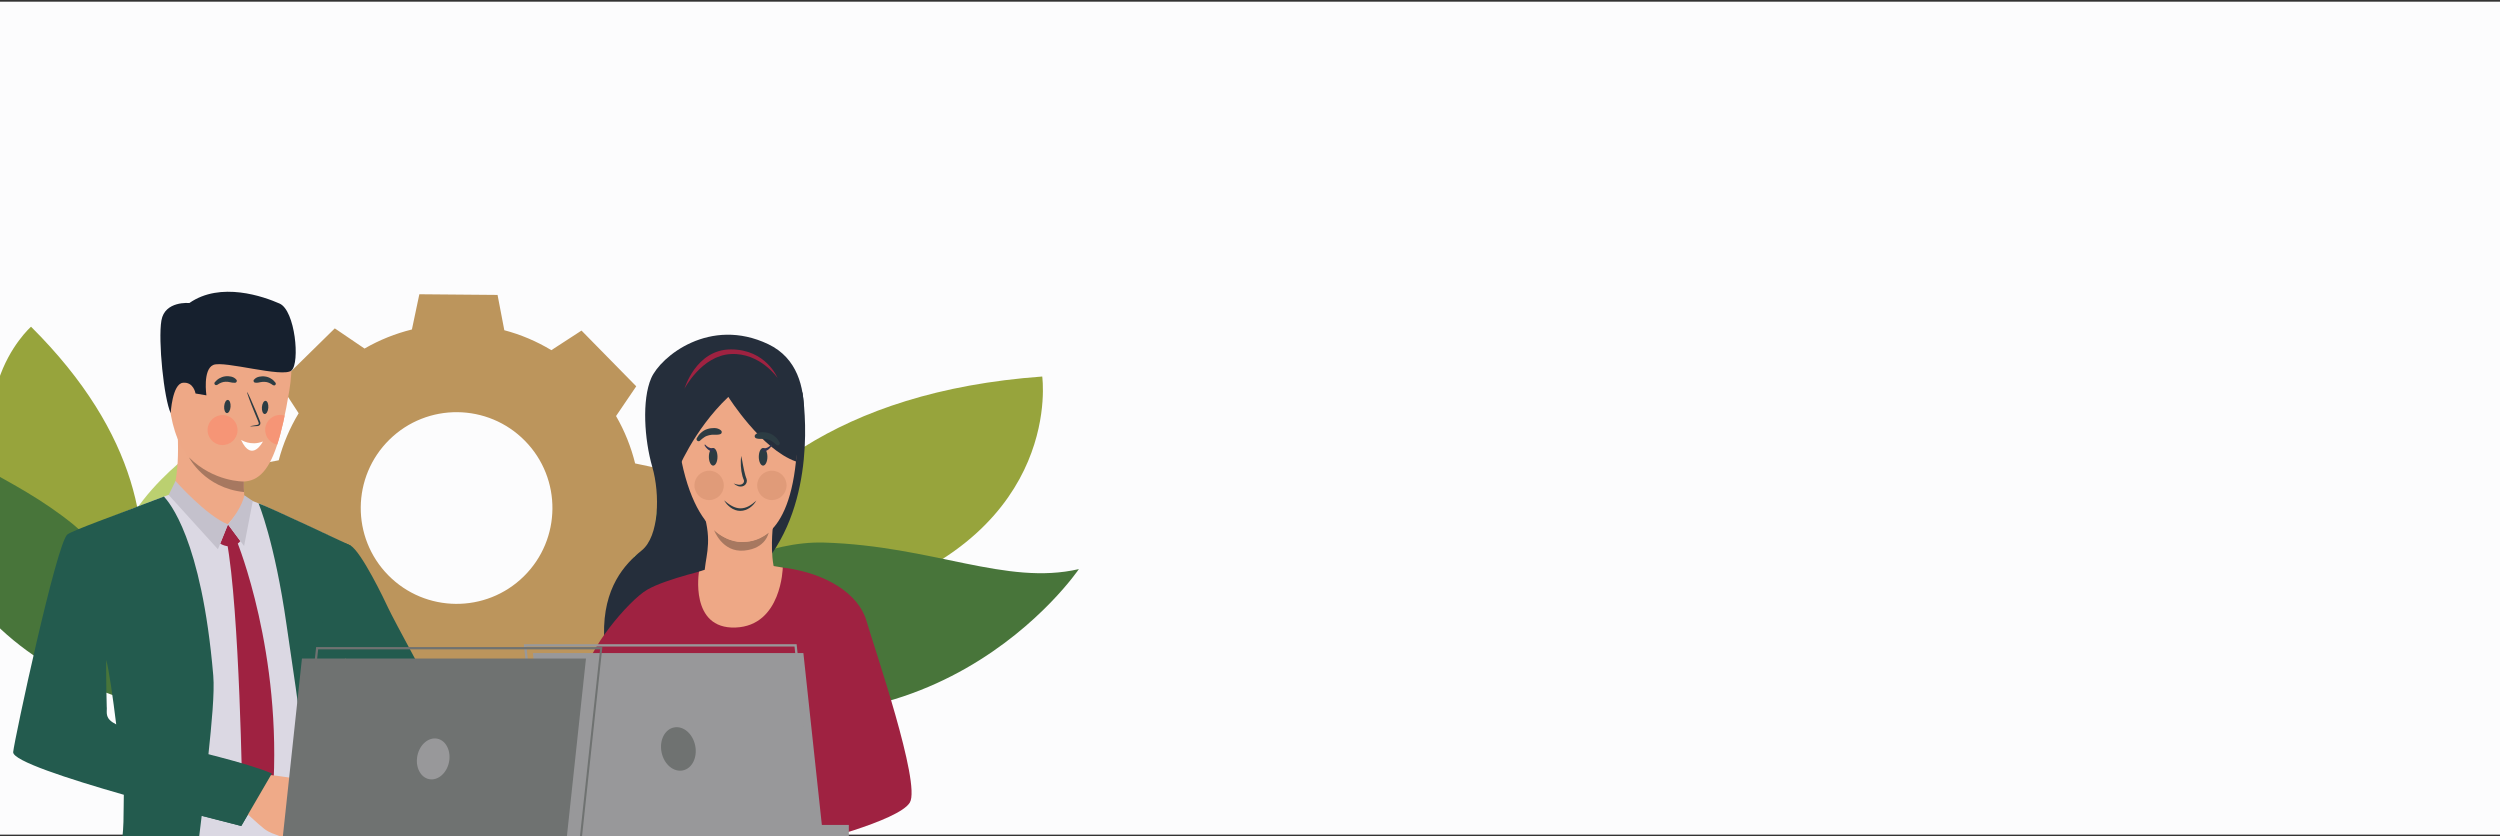 <?xml version="1.0" encoding="UTF-8"?><svg id="Capa_1" xmlns="http://www.w3.org/2000/svg" xmlns:xlink="http://www.w3.org/1999/xlink" viewBox="0 0 296 99"><rect x="0" y="0" width="296" height="99" fill="#333333" stroke="none"/><defs><style>.cls-1,.cls-2{fill:none;}.cls-3{clip-path:url(#clippath);}.cls-4{fill:#f69576;}.cls-5{fill:#fcfcfd;}.cls-6{fill:#eea886;}.cls-7{fill:#eea987;}.cls-8{fill:#fefefe;}.cls-9{fill:#efaa88;}.cls-10{fill:#97a43c;}.cls-11{fill:#98989a;}.cls-12{fill:#9f2241;}.cls-13{fill:#303451;}.cls-14{fill:#bbd070;}.cls-15{fill:#bc955c;}.cls-16{fill:#a77860;}.cls-17{fill:#c4c1cc;}.cls-18{fill:#dbd8e3;}.cls-19{fill:#e09b79;}.cls-20{fill:#16202e;}.cls-21{fill:#252e3b;}.cls-22{fill:#235b4e;}.cls-23{fill:#6f7271;}.cls-24{fill:#48753a;}.cls-25{fill:#2c3c43;}.cls-26{fill:#4da8f2;}.cls-2{clip-rule:evenodd;}.cls-27{clip-path:url(#clippath-4);}.cls-28{clip-path:url(#clippath-12);}</style><clipPath id="clippath"><path class="cls-2" d="M4.12,.2H281.18V99.2s0,0,0,0H-.83V5.15C-.83,2.42,1.4,.2,4.12,.2"/></clipPath><clipPath id="clippath-4"><path class="cls-1" d="M20.3,58.64s1.01-1.91,.73-7.34c-.08-1.5,7.9,3.57,7.9,3.57,0,0-.03,.52-.04,1.22,0,.29-.01,.61-.01,.94,0,.09,0,.18,0,.27,0,.15,0,.3,0,.44,0,.18,.01,.36,.02,.53,0,.2,.02,.38,.04,.55,.03,.33,.23,.91,.3,1.07,.37,.84-5.95,.89-8.93-1.24"/></clipPath><clipPath id="clippath-12"><path class="cls-1" d="M27.34,37.29s8.76-2.11,6.91,8.98c-1.84,11.09-3.95,11.99-9.28,9.78-5.34-2.21-4.96-9.3-5.28-12.78-.32-3.47,4.85-5.82,7.65-5.98"/></clipPath></defs><rect class="cls-5" x="-.83" y=".2" width="296.83" height="98.62"/><g class="cls-3"><path class="cls-14" d="M90.57,42.77s5.22,20.79-7.31,26.47c-12.54,5.68-10.13-4.72-10.13-4.72,0,0-5.14-1.43,8.85-9.36,6.6-3.74,8.6-12.39,8.6-12.39"/><path class="cls-10" d="M123.4,44.58s2.57,18.12-21.15,25.95c-23.72,7.83-27.1,17.77-27.1,17.77,0,0-.71-40.16,48.25-43.72"/><path class="cls-24" d="M75.04,80.93c-7.03-2.68,9.69-17.08,22.54-16.69,12.85,.39,21.56,5.14,30.16,3.14,0,0-18.06,26.78-52.7,13.56"/><path class="cls-14" d="M22.91,53.45s-12.92,9.12-8.64,18.32c4.28,9.21,7.94,2.23,7.94,2.23,0,0,3.56,1.67-.45-9.49-1.89-5.26,1.15-11.06,1.15-11.06"/><path class="cls-10" d="M3.68,38.68s-10.15,8.9-.65,24.69c9.5,15.79,6.61,22.97,6.61,22.97,0,0,19.71-22.12-5.96-47.65"/><path class="cls-24" d="M13.25,82.26c5.22,1.88,2.8-14.21-4.58-20.17-7.37-5.96-14.53-7.49-18.38-12.75,0,0-2.78,23.66,22.95,32.92"/><path class="cls-15" d="M72.75,71.38c1.06-1.76,1.84-3.63,2.36-5.57l4.18-.8,.04-4.63,.04-4.63-4.17-.88c-.48-1.94-1.23-3.83-2.26-5.61l2.39-3.52-3.24-3.3-3.24-3.3-3.57,2.32c-1.76-1.06-3.63-1.85-5.57-2.36l-.8-4.18-4.63-.04-4.63-.04-.88,4.17c-1.94,.48-3.83,1.23-5.61,2.26l-3.52-2.39-3.3,3.24-3.3,3.24,2.32,3.57c-1.06,1.76-1.85,3.63-2.36,5.57l-4.18,.8-.04,4.63-.04,4.63,4.17,.88c.48,1.94,1.23,3.83,2.26,5.61l-2.39,3.52,3.24,3.3,3.24,3.3,3.57-2.32c1.76,1.06,3.63,1.85,5.57,2.36l.8,4.18,4.63,.04,4.63,.04,.88-4.17c1.94-.48,3.83-1.23,5.61-2.26l3.52,2.39,3.3-3.24,3.3-3.24-2.32-3.57Zm-26.79-3.28c-4.39-4.47-4.32-11.66,.15-16.05,4.47-4.39,11.66-4.32,16.05,.15,4.39,4.47,4.32,11.66-.15,16.05-4.47,4.39-11.66,4.32-16.05-.15Z"/><path class="cls-26" d="M97.4,79.54c-.27-.36-.71-.6-1.2-.61-.68,0-1.25,.43-1.46,1.03-.05,.15-.08,.3-.08,.47,0,.19,.03,.37,.09,.54,.1,.27,.27,.51,.5,.68,.22,.17,.49,.28,.79,.31,.04,0,.08,0,.12,0,.03,0,.05,0,.08,0h.03c.15,0,.3-.04,.44-.09,.58-.21,.99-.76,1-1.41,0-.35-.11-.67-.31-.93m-.83,1.99h0c-.1,.04-.21,.06-.33,.07-.03,0-.05,0-.08,0-.11,0-.21-.02-.31-.05-.14-.04-.26-.11-.37-.19-.04-.03-.08-.06-.11-.1-.21-.21-.33-.5-.33-.82,0-.08,.01-.16,.03-.24,0-.04,.02-.07,.03-.11,.15-.46,.59-.78,1.09-.77,.36,0,.69,.18,.89,.45,.15,.2,.24,.44,.23,.71,0,.49-.32,.9-.75,1.06Z"/><path class="cls-14" d="M82.49,52.6s-7.52,7.15-3.86,12.72c3.66,5.57,5.37,.69,5.37,.69,0,0,2.47,.75-1.2-6.12-1.73-3.24-.31-7.29-.31-7.29"/><path class="cls-21" d="M94.24,54.64s3.62-10.6-3.28-13.89c-6.9-3.29-12.75,1.46-13.86,4.03-1.11,2.57-.81,7.24,.13,10.5,.94,3.26,.81,8.22-1.24,9.88-2.05,1.66-4.59,4.42-4.47,10.03,.08,3.48,13.7-8.9,13.7-8.9l9.03-11.65Z"/><path class="cls-12" d="M84.55,67.25s-5.67,1.26-7.92,2.57c-2.25,1.31-7.25,7.36-7.25,9.97s21.85,5.03,21.85,5.03l4.14,15.12s11.05-2.7,12.36-4.93c1.32-2.24-4.2-18.26-5.14-21.5-.96-3.31-4.92-5.61-9.52-6.26-4.6-.64-8.53,0-8.53,0"/><path class="cls-6" d="M92.68,67.2s-.13,6.89-5.59,7.1c-5.47,.2-4.33-6.61-4.33-6.61,0,0,4-1.62,9.92-.49"/><path class="cls-21" d="M95,46.41s1.93,11.08-3.57,19.09c-5.7,8.29,3.57-19.09,3.57-19.09"/><path class="cls-6" d="M91.51,62.33s-.38,3.3,.25,5.35c.63,2.05-8.36,2.11-8.35,.42,0-1.92,.92-3.51,.06-6.8-.86-3.28,8.04,1.03,8.04,1.03"/><path class="cls-16" d="M84.54,62.75s2.84,2.96,6.47,.31c0,0-.3,1.89-2.91,2.13-2.61,.24-3.56-2.44-3.56-2.44"/><path class="cls-6" d="M88.09,42.56s7.17,2.12,6.15,12.08c-1.03,9.96-5.71,9.44-6.15,9.52-.44,.07-6,.44-7.76-11.64-1.76-12.08,7.76-9.96,7.76-9.96"/><path class="cls-21" d="M86.24,47s3.9,6.2,8,7.64c0,0,2.24-10.41-7.01-12.59-9.25-2.18-7.8,10.51-7.11,13.89,0,0,1.93-4.98,6.12-8.95"/><path class="cls-12" d="M81.01,46.07s2.05-3.97,5.52-4.15c3.47-.18,5.53,2.83,5.53,2.83,0,0-1.35-3.38-5.52-3.38s-5.52,4.71-5.52,4.71"/><polygon class="cls-11" points="95.12 77.32 97.55 99.94 65.53 99.94 63.1 77.32 95.12 77.32"/><path class="cls-11" d="M96.78,99.17h-32.3l-2.46-22.9h32.3l2.46,22.9Zm-32.05-.28h31.74l-2.4-22.34h-31.74l2.4,22.34Z"/><path class="cls-23" d="M82.31,88.27c.29,1.41-.37,2.73-1.47,2.95-1.1,.22-2.22-.73-2.51-2.14s.37-2.73,1.47-2.95c1.1-.22,2.22,.73,2.51,2.14"/><rect class="cls-11" x="94.52" y="97.67" width="5.98" height="2.27"/><path class="cls-25" d="M89.42,51.46c.24-.21,.51-.28,.79-.29,.28,0,.57,.03,.84,.12,.28,.08,.53,.24,.74,.43,.22,.18,.38,.42,.51,.65,.07,.12,.02,.27-.09,.33-.09,.05-.21,.04-.28-.03l-.02-.02c-.17-.15-.33-.3-.5-.4-.17-.12-.36-.18-.56-.23-.19-.05-.4-.07-.6-.06-.2,0-.42,.02-.64-.04l-.06-.02c-.14-.03-.22-.17-.19-.31,.01-.05,.04-.1,.08-.13"/><path class="cls-18" d="M40.83,73.33c.23-3.1,.39-6,.48-8.7-.75-.4-1.65-.86-2.37-1.2-2.23-1.06-5.33-2.49-7.32-3.4-1.17-.54-2.31-.93-2.31-.93,0,0-7.96-.76-8.6-.72-.2,.01-1.2,.36-2.5,.86-2.82,1.07-8.26,3.25-9.13,3.87-1.27,.91-5.82,23.19-5.94,24.7-.12,1.47,6.18,3.48,12.01,5.02,0,2.26-.05,5.42-.1,8.31,0,.49-.02,.98-.03,1.45h25.52c-.03-.5-.06-.99-.09-1.45,0-.06,0-.12,0-.18-.1-1.96-.48-5.46-.38-8.87,0,0-.06-3.6,.3-5.14,.04-6.84,.45-13.61,.45-13.61m-32.36,13.1c.04-2.9,3.9-8.29,3.9-8.29,0,0,.18-.08,.18-.07,0,0,.2-.03,.2-.03,0,0,.6-.57,.6-.57,.14,.52,1.42,7.8,1.73,12.04-3.63-.71-6.64-1.7-6.62-3.09Z"/><path class="cls-22" d="M41.31,101.14c-.17-1.21-.33-2.42-.47-3.6,0,0,0-.01,0-.02-.05-.39-.09-.78-.14-1.17,0-.02,0-.04,0-.06-.19-1.63-.34-3.19-.45-4.62-.08-1.1,0-2.17,.14-3.21,.44-7.31,.66-15.02,.66-15.02,.23-3.16,.37-6.11,.46-8.85,0,0-9.99-4.72-10.9-4.99,0,0,1.9,4.45,3.32,14.4,.55,3.82,1.56,10.25,2.29,16.81h0c.4,3.54,1.14,7.15,1.71,10.34,.09,.49,.17,.98,.25,1.45h3.34c-.07-.48-.14-.96-.21-1.45"/><path class="cls-22" d="M24.67,89.39c.39-3.7,.75-7.39,.58-9.41-1.38-16.26-5.28-20.56-5.84-21.19-.44,.17-2.1,.79-2.59,.98-2.67,1.05-8.1,2.98-8.83,3.5-1.27,.91-6.28,24.26-6.43,25.77-.1,1.02,6.43,3.15,13.1,5.06-.06,1.83,.11,4.41-.5,7.1-.11,.48-.26,.78-.29,1.41l9.29-.04c.06-.48,.12-.96,.17-1.45,.18-1.45,.36-2.94,.55-4.52,2.79,.72,4.68,1.19,4.68,1.19,0,0,2.62-4.43,3.38-6.22,.13-.31-3.24-1.12-7.28-2.19m-12.02-5.6c-.09-3.33-.07-5.65-.07-5.65,.33,1.14,.79,4.4,1.19,7.64-1.35-.68-1.1-1.31-1.11-1.99Z"/><path class="cls-7" d="M20.3,58.64s1.01-1.91,.73-7.34c-.08-1.5,7.9,3.57,7.9,3.57,0,0-.03,.52-.04,1.22,0,.29-.01,.61-.01,.94,0,.09,0,.18,0,.27,0,.15,0,.3,0,.44,0,.18,.01,.36,.02,.53,0,.2,.02,.38,.04,.55,.03,.33,.23,.91,.3,1.07,.37,.84-5.95,.89-8.93-1.24"/><g class="cls-27"><path class="cls-4" d="M24.58,50.79c-.07,.98,.66,1.83,1.64,1.9,.98,.07,1.83-.66,1.9-1.64,.07-.98-.66-1.83-1.64-1.9-.98-.07-1.83,.66-1.9,1.64"/></g><path class="cls-12" d="M26.99,62.09l1.47,1.98s-.86,1.15-2.39,.3l.92-2.28Z"/><path class="cls-12" d="M28.07,64.14s5.39,13.15,4.24,29.86l-1.7,3.08-1.92-2.63s-.31-22.19-1.84-30.37l1.22,.05Z"/><path class="cls-7" d="M28.56,60.25l-1.57,1.84s-2.53-.49-3.27-1.81c-.74-1.32,4.84-.03,4.84-.03"/><path class="cls-17" d="M28.93,58.63s-.18,1.4-1.94,3.45l1.91,2.57,1.03-5.33-1.01-.69Z"/><path class="cls-17" d="M20.78,56.95s3.65,4.13,6.21,5.14l-1.19,2.94-5.83-6.43,.81-1.65Z"/><path class="cls-22" d="M58.33,94.33s-4.85-4.7-8.03-5.48c-1.47-.36-3.41-2.39-5.25-4.78-.61-.79-1.2-1.61-1.77-2.43,0,0,0,0,0,0-2.26-3.26-4.03-6.38-4.03-6.38,0,0-6.67-7.82-1.32-11.31,0,0,2.29-.05,3.55,.63,1.29,.7,4.05,6.46,4.52,7.48,.47,1.02,5.54,10.5,5.88,10.71,.34,.21,.91,.99,2.93,2.08,2.48,1.34,6.39,5.25,6.39,5.25l-2.89,4.22Z"/><path class="cls-9" d="M35.06,99.77s-.68-.03-.97-.18c0,0-.51-.33-.88-.53-.12-.07-.22-.12-.3-.15-.3-.12-.99-.29-1.63-.78-.64-.49-2.72-2.43-2.72-2.43l1.34-2.06,.62-2.04s4.85,.48,5.49,.87c.06,.04,.12,.08,.18,.12,.52,.38,.74,.88,.99,1.11,.09,.08,.93,.99,.89,1.35-.06,.51-.32,.83-.63,.99,0,0-.17,.99-.68,1.43,0,0-.13,.92-.92,1.29,0,0-.23,.92-.79,1.03"/><path class="cls-6" d="M27.34,37.29s8.76-2.11,6.91,8.98c-1.84,11.09-3.95,11.99-9.28,9.78-5.34-2.21-4.96-9.3-5.28-12.78-.32-3.47,4.85-5.82,7.65-5.98"/><g class="cls-28"><path class="cls-4" d="M24.58,50.79c-.07,.98,.66,1.83,1.64,1.9,.98,.07,1.83-.66,1.9-1.64,.07-.98-.66-1.83-1.64-1.9-.98-.07-1.83,.66-1.9,1.64"/><path class="cls-4" d="M31.4,50.77c-.07,.98,.66,1.83,1.64,1.9,.98,.07,1.83-.66,1.9-1.64,.07-.98-.66-1.83-1.64-1.9-.98-.07-1.83,.66-1.9,1.64"/></g><path class="cls-6" d="M22.74,44.97c-.13-.97-2.06-1.3-2.2,.16-.13,1.47,.94,4.02,1.66,3.75,.73-.26,.71-2.57,.53-3.92"/><path class="cls-20" d="M20.21,48.94s.18-3.49,1.45-3.62c1.27-.13,1.49,1.27,1.49,1.27l1.29,.22s-.45-3.05,.81-3.6c1.26-.55,8.26,1.56,9.27,.65,1.01-.91,.44-7.1-1.42-7.92-1.86-.82-6.98-2.65-10.68-.06,0,0-2.91-.29-3.31,2.07-.4,2.35,.29,9.25,1.11,10.99"/><path class="cls-22" d="M32.19,91.58l-3.62,6.22s-9.58-2.47-11.82-3.1l5.11-6.08s7.53,1.72,10.32,2.96"/><path class="cls-16" d="M28.9,58.26h0c-4.7-.48-6.52-4.1-6.52-4.1,2.95,2.93,6.49,2.85,6.49,2.85,0,.09,0,.18,0,.27,0,.15,0,.3,0,.44,0,.18,.01,.36,.02,.53"/><path class="cls-6" d="M38.99,86.48c5.45,5.61,12.64,12.66,12.64,12.66l2.81-5.34s-6.39-7.49-10.72-12.49c-1.33,.65-3.77,2.2-4.73,5.16"/><path class="cls-6" d="M35.62,94.01s1.47,.71,1.85,1.02c.38,.32,1.93,1.48,2.31,1.75,.38,.27-.57,1.05-3.34-.15-2.77-1.2-.82-2.62-.82-2.62"/><polygon class="cls-23" points="35.75 77.97 33.2 101.73 66.83 101.73 69.38 77.97 35.75 77.97"/><path class="cls-23" d="M68.75,100.63H34.85l2.58-24.02h33.89l-2.58,24.02Zm-33.6-.26h33.37l2.53-23.49H37.67l-2.53,23.49Z"/><path class="cls-11" d="M49.42,89.47c-.27,1.32,.35,2.57,1.38,2.78,1.03,.21,2.09-.69,2.36-2.01,.27-1.32-.35-2.57-1.38-2.78-1.03-.21-2.09,.69-2.36,2.01"/><path class="cls-25" d="M29.58,50.48s.3-.09,.79-.16c.12-.02,.24-.04,.26-.13,.03-.09-.03-.22-.09-.37-.12-.3-.25-.61-.39-.94-.55-1.33-.94-2.43-.89-2.45,.05-.02,.54,1.04,1.09,2.37,.13,.33,.26,.64,.38,.94,.05,.14,.14,.3,.08,.49-.03,.09-.12,.16-.2,.19-.08,.03-.15,.03-.21,.03-.49,.04-.8,.05-.8,.02"/><path class="cls-25" d="M85.38,50.97c-.24-.21-.51-.28-.79-.29-.28,0-.57,.03-.84,.12-.28,.08-.53,.24-.74,.43-.22,.18-.38,.42-.51,.65-.07,.12-.02,.27,.1,.33,.09,.05,.21,.04,.28-.03l.02-.02c.17-.15,.33-.3,.5-.4,.17-.12,.36-.18,.56-.23,.19-.05,.4-.07,.6-.06,.2,0,.42,.02,.64-.04l.06-.02c.14-.03,.22-.17,.19-.31-.01-.05-.04-.1-.08-.13"/><path class="cls-19" d="M89.65,57.47c0,.96,.78,1.74,1.74,1.74s1.74-.78,1.74-1.74-.78-1.74-1.74-1.74-1.74,.78-1.74,1.74"/><path class="cls-19" d="M82.22,57.47c0,.96,.78,1.74,1.74,1.74s1.74-.78,1.74-1.74-.78-1.74-1.74-1.74-1.74,.78-1.74,1.74"/><path class="cls-8" d="M28.54,52.08s1.16,.77,2.59,.19c0,0-1.31,2.59-2.59-.19"/><path class="cls-25" d="M26.54,48.1c-.03,.43,.11,.79,.32,.81,.21,.02,.41-.32,.44-.75,.03-.43-.11-.79-.32-.81-.21-.02-.41,.32-.44,.75"/><path class="cls-25" d="M31.01,48.21c-.03,.43,.11,.79,.32,.81,.21,.02,.41-.32,.44-.75,.03-.43-.11-.79-.32-.81-.21-.02-.41,.32-.44,.75"/><path class="cls-25" d="M30.07,44.96c.17-.21,.39-.31,.62-.36,.23-.05,.48-.06,.72-.02,.24,.03,.48,.12,.68,.25,.21,.12,.38,.29,.52,.47,.07,.09,.06,.22-.03,.29-.07,.06-.17,.06-.24,.01h-.02c-.16-.12-.32-.21-.48-.28-.16-.07-.33-.1-.5-.11-.17,0-.34,0-.51,.04-.17,.04-.35,.08-.55,.06h-.06c-.12-.01-.21-.12-.2-.24,0-.05,.02-.09,.05-.12"/><path class="cls-25" d="M27.99,44.96c-.17-.21-.38-.31-.62-.37-.23-.05-.48-.07-.72-.03-.24,.03-.48,.12-.69,.24-.21,.12-.38,.29-.53,.46-.07,.09-.06,.22,.03,.29,.07,.06,.17,.06,.24,.02h.02c.16-.11,.32-.21,.49-.27,.16-.07,.33-.09,.5-.1,.17,0,.34,0,.51,.05,.17,.04,.35,.08,.55,.07h.06c.12,0,.21-.11,.21-.23,0-.05-.02-.09-.04-.12"/><path class="cls-25" d="M89.84,54.09c0,.58,.23,1.04,.51,1.04s.51-.47,.51-1.04-.23-1.05-.51-1.05-.51,.47-.51,1.05"/><path class="cls-13" d="M91.39,52.72c-.09,.17-.2,.32-.35,.45-.14,.13-.33,.23-.53,.28h0c-.1,.03-.2-.04-.23-.14-.02-.1,.04-.2,.14-.23,.02,0,.03,0,.05,0,.29,.01,.6-.16,.82-.41h0s.06-.03,.09-.01c.02,.02,.03,.05,.01,.07"/><path class="cls-25" d="M84.95,54.09c0,.58-.23,1.04-.51,1.04s-.51-.47-.51-1.04,.23-1.05,.51-1.05,.51,.47,.51,1.05"/><path class="cls-13" d="M83.51,52.66c.22,.25,.53,.43,.82,.41,.1,0,.19,.08,.2,.18,0,.1-.08,.19-.18,.2-.02,0-.03,0-.05,0h0c-.21-.05-.39-.15-.53-.28-.15-.13-.26-.28-.35-.45-.02-.03,0-.07,.03-.08,.03-.01,.06,0,.07,.01h0Z"/><path class="cls-25" d="M89.56,59.24c-.18,.35-.45,.64-.77,.87-.32,.23-.73,.38-1.14,.38-.41,0-.82-.15-1.14-.39-.17-.11-.3-.26-.44-.39-.12-.15-.24-.31-.34-.47,.16,.12,.3,.24,.45,.36,.16,.1,.3,.22,.47,.3,.32,.18,.66,.28,1.01,.29,.35,0,.69-.1,1.01-.27,.32-.18,.62-.41,.9-.67"/><path class="cls-25" d="M87.76,53.98c.09,.39,.16,.79,.23,1.17,.08,.39,.15,.77,.26,1.14,.03,.09,.05,.18,.09,.27,.03,.07,.09,.21,.09,.34,.01,.26-.15,.52-.37,.62-.22,.12-.47,.1-.67,.04-.2-.07-.38-.18-.53-.32,.37,.14,.79,.24,1.05,.05,.13-.1,.2-.23,.18-.37,0-.07-.03-.12-.08-.23-.04-.1-.07-.2-.1-.3-.11-.4-.17-.8-.19-1.2-.02-.4-.02-.8,.04-1.2"/></g></svg>